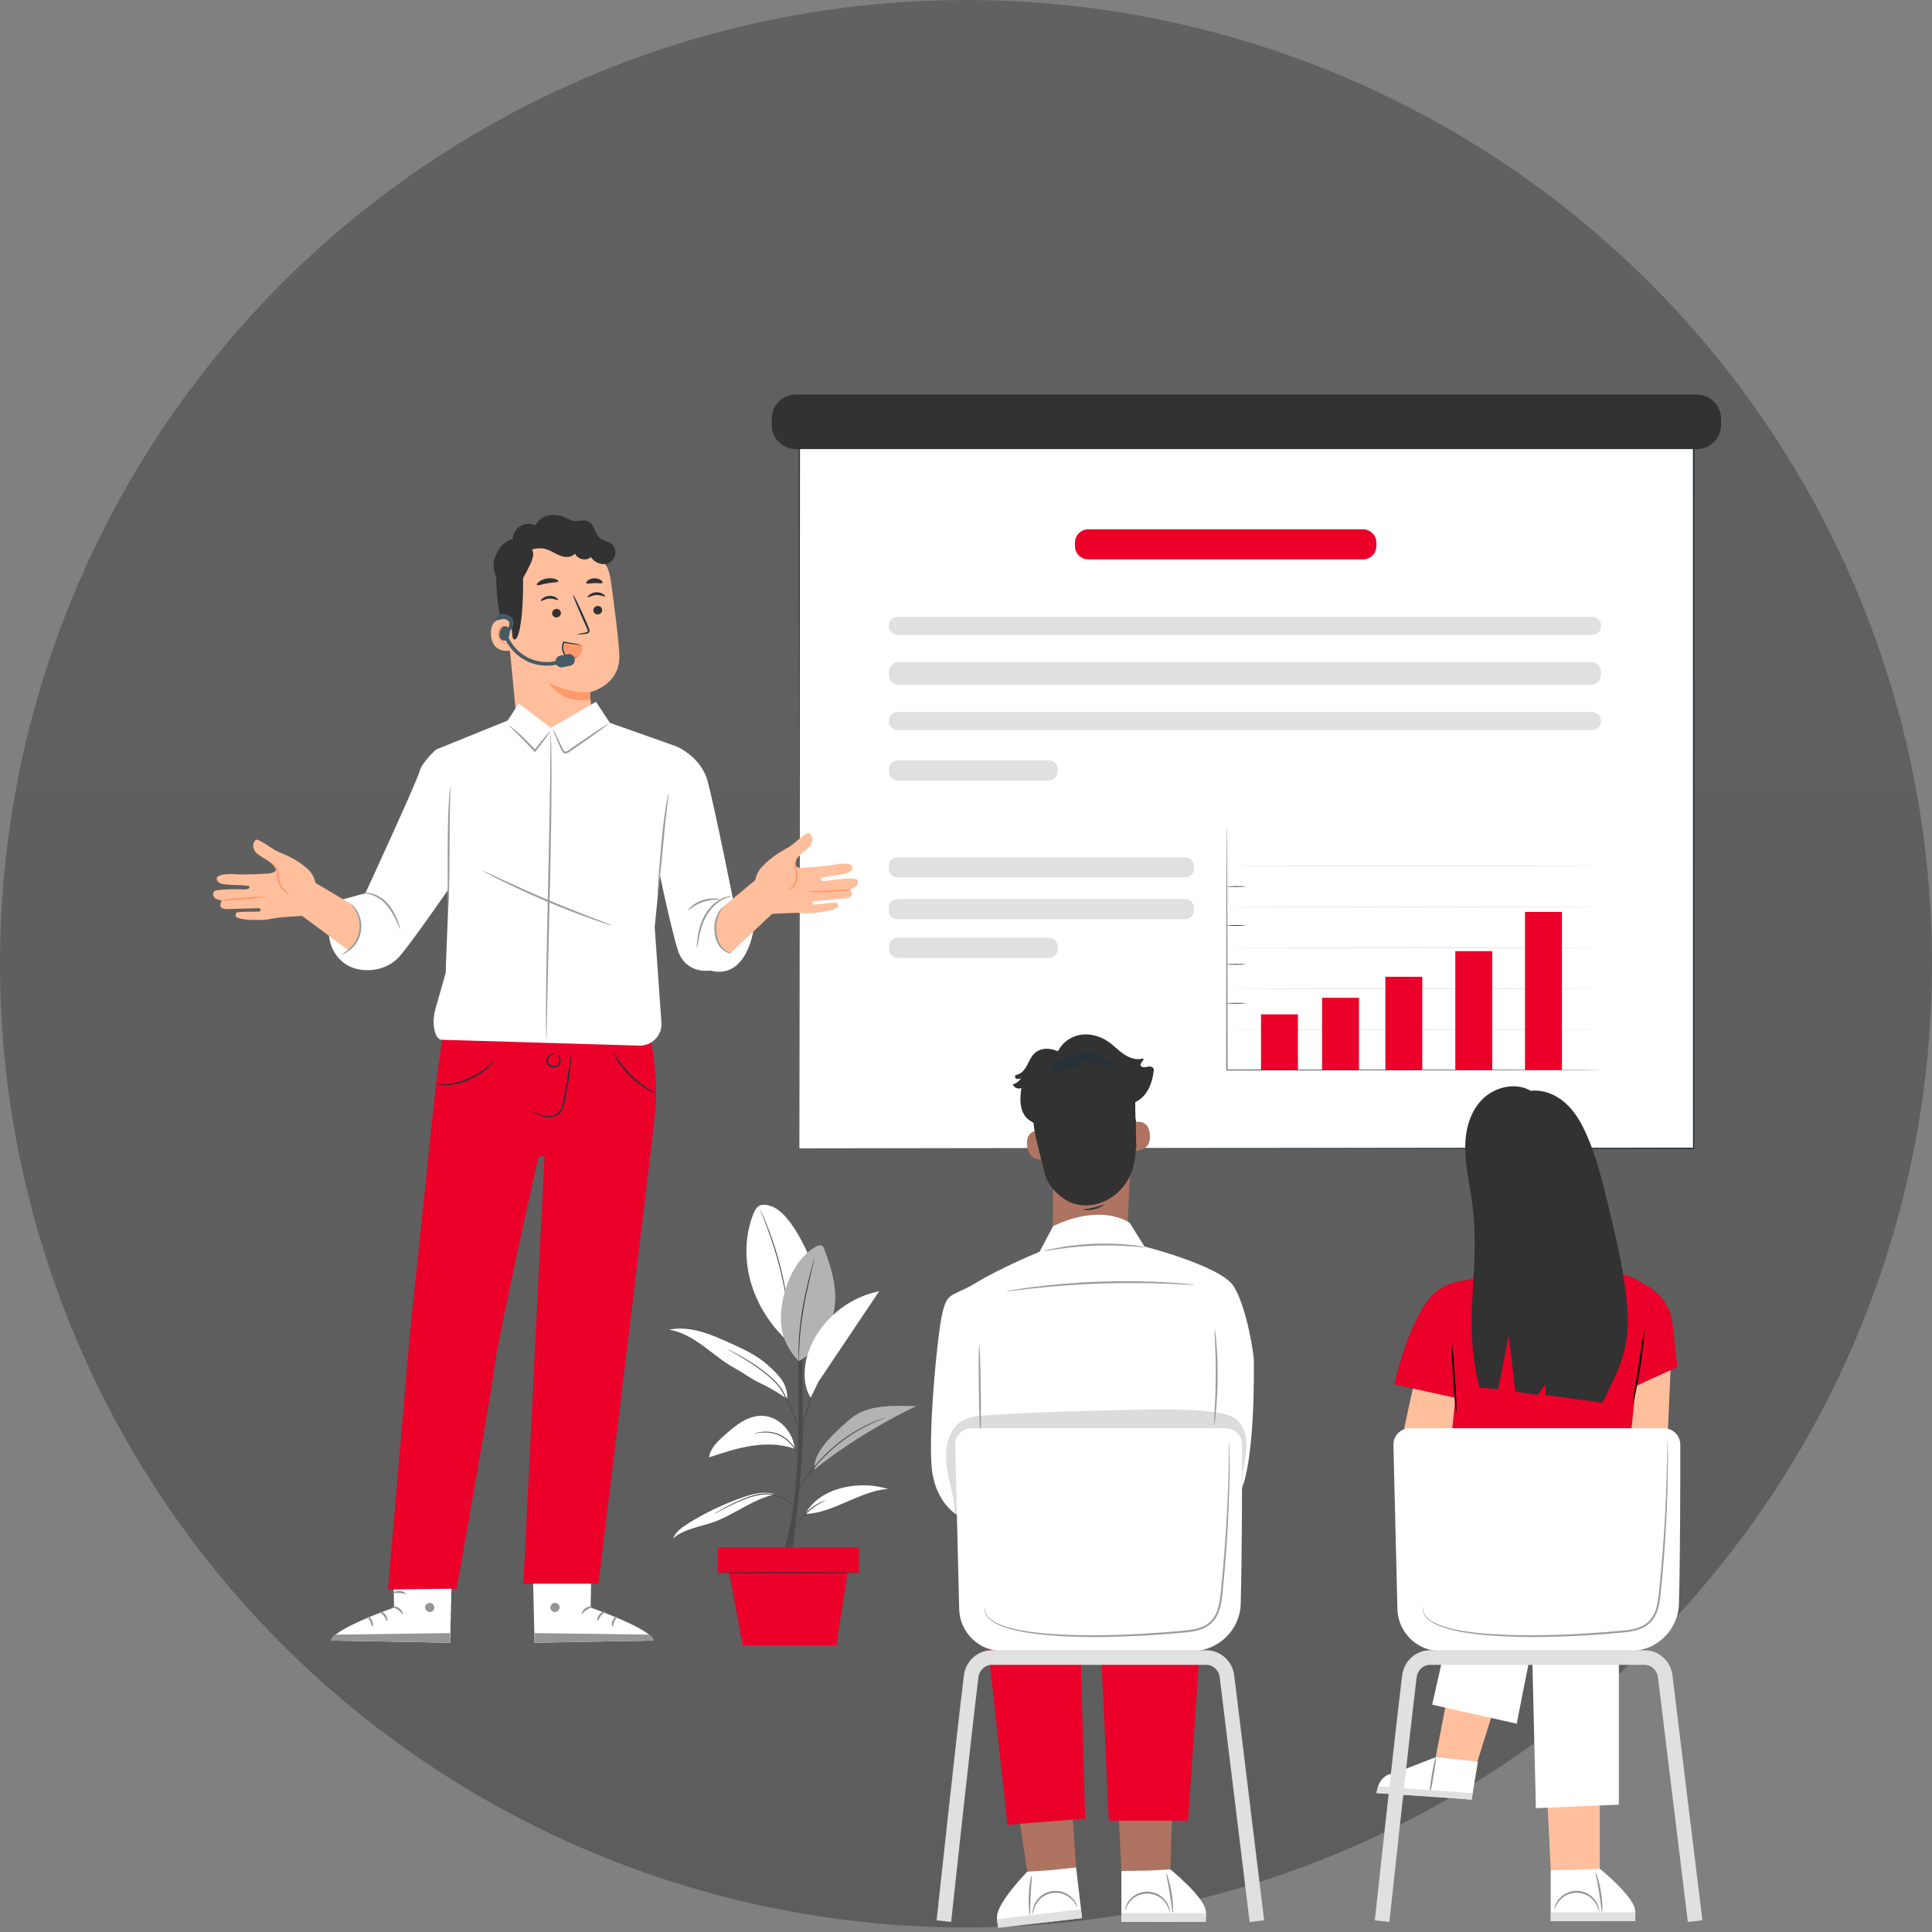 <svg width="426" height="426" viewBox="0 0 426 426" fill="none" xmlns="http://www.w3.org/2000/svg">
<rect x="0" y="0" width="426" height="426" fill="#808080" stroke="none"/>
<ellipse opacity="0.3" cx="213" cy="212.5" rx="213" ry="212.5" fill="url(#paint0_linear_550_1539)"/>
<path d="M174.451 343.633C174.451 343.633 177.252 324.372 177.019 313.165C176.786 301.958 177.033 289.351 177.033 289.351H175.742C175.742 289.351 176.616 311.595 175.665 325.01C174.714 338.416 172.209 343.633 172.209 343.633H174.451Z" fill="#4A4A4A"/>
<path d="M166.106 267.679C166.366 267.021 166.685 266.335 167.282 265.956C168.102 265.437 169.175 265.653 170.089 265.977C173.99 267.356 177.448 274.629 179.025 278.455L173.846 295.904C164.498 287.232 162.88 275.856 166.106 267.679Z" fill="white"/>
<path d="M167.584 266.663C167.577 266.666 167.603 266.745 167.659 266.891C167.726 267.057 167.81 267.268 167.912 267.526C168.139 268.075 168.457 268.873 168.839 269.865C169.601 271.846 170.573 274.617 171.442 277.737C172.307 280.86 172.902 283.735 173.27 285.826C173.454 286.872 173.593 287.72 173.682 288.307C173.727 288.581 173.763 288.805 173.792 288.983C173.82 289.137 173.837 289.218 173.845 289.217C173.853 289.216 173.849 289.134 173.835 288.977C173.816 288.798 173.793 288.573 173.764 288.296C173.701 287.705 173.584 286.852 173.419 285.801C173.089 283.7 172.515 280.811 171.647 277.68C170.776 274.55 169.78 271.78 168.979 269.81C168.58 268.823 168.239 268.032 167.989 267.494C167.871 267.241 167.774 267.037 167.698 266.874C167.63 266.733 167.591 266.66 167.584 266.663Z" fill="#4A4A4A"/>
<path d="M176.147 300.087C181.001 297.405 183.861 292.359 184.128 286.82C184.314 282.948 183.125 279.148 181.778 275.514C181.661 275.198 181.522 274.859 181.229 274.693C180.822 274.462 180.312 274.668 179.906 274.899C176.379 276.908 174.242 280.737 173.104 284.633C172.348 287.226 171.956 289.96 172.306 292.638C172.656 295.316 174.186 298.229 176.147 300.087Z" fill="white"/>
<path d="M176.147 300.088C176.154 300.088 176.161 300.007 176.166 299.854C176.169 299.677 176.173 299.456 176.179 299.184C176.181 298.602 176.204 297.761 176.252 296.724C176.345 294.648 176.617 291.788 177.152 288.663C177.691 285.537 178.344 282.739 178.826 280.716C179.063 279.727 179.258 278.915 179.4 278.321C179.46 278.057 179.51 277.841 179.549 277.668C179.581 277.518 179.594 277.438 179.587 277.437C179.58 277.435 179.552 277.511 179.507 277.657C179.458 277.826 179.395 278.039 179.319 278.3C179.16 278.86 178.939 279.673 178.679 280.68C178.16 282.695 177.481 285.493 176.942 288.628C176.405 291.761 176.156 294.636 176.1 296.719C176.072 297.76 176.071 298.603 176.095 299.185C176.107 299.457 176.115 299.679 176.123 299.856C176.132 300.008 176.14 300.088 176.147 300.088Z" fill="#4A4A4A"/>
<g opacity="0.3">
<path d="M176.147 300.087C181.001 297.405 183.861 292.359 184.128 286.82C184.314 282.948 183.125 279.148 181.778 275.514C181.661 275.198 181.522 274.859 181.229 274.693C180.822 274.462 180.312 274.668 179.906 274.899C176.379 276.908 174.242 280.737 173.104 284.633C172.348 287.226 171.956 289.96 172.306 292.638C172.656 295.316 174.186 298.229 176.147 300.087Z" fill="black"/>
</g>
<path d="M170.67 329.558C165.893 330.607 161.959 333.977 157.351 335.615C154.302 336.699 150.853 337.083 148.418 339.215C149.002 337.74 150.387 336.758 151.733 335.917C155.523 333.549 159.582 331.612 163.806 330.154C165.975 329.405 168.327 328.779 170.537 329.396" fill="white"/>
<path d="M177.577 333.815C183.56 333.719 189.86 328.625 195.815 328.321C189.584 326.309 180.66 327.953 177.577 333.815Z" fill="white"/>
<path d="M175.239 319.463C172.201 318.368 168.866 318.316 165.674 318.812C162.483 319.308 159.401 320.331 156.336 321.35C156.643 319.274 158.325 317.713 159.903 316.332C161.092 315.292 162.29 314.246 163.653 313.45C165.017 312.654 166.572 312.114 168.15 312.181C170.053 312.262 171.865 313.244 173.113 314.683C174.362 316.121 175.033 317.57 175.239 319.463Z" fill="white"/>
<path d="M187.519 312.857C191.286 309.642 196.99 309.956 201.94 310.068C194.33 313.707 186.129 318.695 179.575 324.005C179.373 320.506 182.761 316.919 187.519 312.857Z" fill="white"/>
<g opacity="0.3">
<path d="M187.519 312.856C191.286 309.641 196.99 309.955 201.94 310.067C194.33 313.706 186.129 318.694 179.575 324.004C179.373 320.505 182.761 316.918 187.519 312.856Z" fill="black"/>
</g>
<path d="M173.546 308.418C171.653 307.156 169.737 305.952 167.754 305.052C165.772 304.151 163.922 302.716 162.008 301.679C159.525 300.335 157.374 298.467 155.095 296.8C152.816 295.133 150.313 293.629 147.525 293.187C149.799 292.718 152.175 292.974 154.414 293.586C156.654 294.197 158.781 295.155 160.898 296.108C163.836 297.431 166.825 298.788 169.226 300.936C171.629 303.085 173.8 305.206 173.546 308.418Z" fill="white"/>
<path d="M157.46 333.814C157.464 333.821 157.528 333.792 157.649 333.733C157.79 333.659 157.963 333.571 158.171 333.462C158.622 333.223 159.268 332.867 160.083 332.458C160.486 332.245 160.933 332.022 161.417 331.795C161.897 331.556 162.419 331.322 162.971 331.083C164.076 330.611 165.31 330.118 166.655 329.799C167.996 329.47 169.333 329.398 170.493 329.702C171.078 329.843 171.629 329.983 172.119 330.188C172.611 330.387 173.05 330.62 173.432 330.862C174.199 331.345 174.734 331.856 175.082 332.225C175.428 332.596 175.597 332.823 175.612 332.812C175.618 332.808 175.581 332.747 175.505 332.636C175.43 332.524 175.309 332.365 175.144 332.17C174.811 331.78 174.285 331.244 173.514 330.736C173.13 330.482 172.687 330.236 172.187 330.025C171.688 329.808 171.125 329.659 170.538 329.512C169.353 329.188 167.964 329.257 166.607 329.592C165.24 329.917 164 330.418 162.893 330.903C162.34 331.148 161.819 331.39 161.341 331.637C160.857 331.872 160.413 332.103 160.014 332.325C159.206 332.752 158.569 333.129 158.131 333.391C157.93 333.513 157.764 333.613 157.628 333.696C157.514 333.767 157.457 333.808 157.46 333.814Z" fill="#4A4A4A"/>
<path d="M182.041 330.849C182.035 330.836 181.903 330.875 181.666 330.959C181.428 331.04 181.093 331.183 180.691 331.382C179.886 331.78 178.827 332.457 177.832 333.41C176.84 334.365 176.121 335.397 175.692 336.185C175.476 336.58 175.32 336.908 175.229 337.142C175.136 337.375 175.091 337.507 175.105 337.512C175.14 337.528 175.363 337.021 175.823 336.261C176.28 335.501 177.006 334.503 177.981 333.564C178.958 332.627 179.984 331.943 180.762 331.516C181.539 331.088 182.054 330.885 182.041 330.849Z" fill="#4A4A4A"/>
<path d="M195.277 312.555C195.275 312.548 195.187 312.574 195.022 312.63C194.837 312.696 194.599 312.781 194.304 312.886C193.985 313.003 193.606 313.143 193.172 313.303C192.731 313.467 192.252 313.709 191.709 313.948C189.555 314.926 186.688 316.572 183.92 318.911C182.555 320.099 181.32 321.307 180.288 322.488C179.259 323.671 178.389 324.784 177.71 325.755C177.027 326.722 176.509 327.529 176.154 328.086C175.986 328.35 175.85 328.562 175.744 328.728C175.652 328.875 175.606 328.954 175.612 328.959C175.618 328.963 175.676 328.892 175.78 328.753C175.885 328.613 176.036 328.405 176.222 328.133C176.599 327.588 177.135 326.797 177.832 325.843C178.524 324.887 179.404 323.789 180.435 322.619C181.47 321.452 182.702 320.256 184.058 319.074C186.809 316.75 189.644 315.095 191.774 314.086C192.309 313.839 192.782 313.589 193.218 313.415C193.646 313.243 194.019 313.092 194.334 312.965C194.622 312.845 194.856 312.748 195.037 312.673C195.197 312.602 195.28 312.562 195.277 312.555Z" fill="#4A4A4A"/>
<path d="M166.262 316.099C166.266 316.113 166.436 316.09 166.739 316.038C166.904 316.007 167.086 315.974 167.289 315.936C167.503 315.895 167.752 315.893 168.024 315.865C169.1 315.787 170.667 315.876 172.136 316.676C172.877 317.051 173.498 317.557 174.006 318.065C174.523 318.568 174.914 319.093 175.21 319.552C175.81 320.47 175.995 321.134 176.032 321.122C176.043 321.119 176.01 320.95 175.91 320.656C175.801 320.366 175.63 319.946 175.338 319.473C175.054 318.995 174.667 318.45 174.147 317.927C173.634 317.4 172.998 316.875 172.236 316.488C170.721 315.663 169.1 315.597 168.011 315.716C167.736 315.754 167.484 315.766 167.269 315.819C167.067 315.87 166.885 315.916 166.721 315.957C166.422 316.035 166.259 316.085 166.262 316.099Z" fill="#4A4A4A"/>
<path d="M160.249 297.445C160.246 297.452 160.324 297.5 160.476 297.585C160.649 297.678 160.87 297.798 161.144 297.947C161.724 298.26 162.559 298.722 163.574 299.32C164.585 299.926 165.774 300.67 167.04 301.575C168.302 302.483 169.658 303.536 170.91 304.818C171.528 305.462 172.096 306.135 172.493 306.867C172.885 307.619 173.26 308.347 173.604 309.045C174.296 310.44 174.86 311.725 175.266 312.829C175.672 313.934 175.925 314.853 176.075 315.494C176.228 316.134 176.283 316.495 176.305 316.492C176.312 316.491 176.304 316.4 176.28 316.227C176.259 316.055 176.222 315.801 176.156 315.477C176.03 314.827 175.798 313.896 175.409 312.778C175.018 311.662 174.465 310.363 173.781 308.959C173.441 308.255 173.069 307.525 172.68 306.77C172.268 306.005 171.69 305.323 171.065 304.669C169.798 303.372 168.43 302.317 167.155 301.415C165.877 300.514 164.674 299.781 163.652 299.19C162.624 298.607 161.776 298.165 161.183 297.874C160.902 297.739 160.674 297.631 160.497 297.547C160.337 297.473 160.253 297.439 160.249 297.445Z" fill="#4A4A4A"/>
<path d="M177.026 315.56C177.04 315.562 177.082 315.382 177.144 315.056C177.214 314.686 177.301 314.223 177.405 313.674C177.634 312.509 177.982 310.904 178.537 309.184C179.087 307.46 179.756 305.961 180.246 304.879C180.478 304.369 180.673 303.941 180.829 303.598C180.965 303.295 181.033 303.124 181.02 303.116C181.008 303.11 180.913 303.268 180.754 303.561C180.595 303.853 180.372 304.28 180.109 304.814C179.584 305.881 178.888 307.381 178.334 309.117C177.775 310.851 177.447 312.471 177.257 313.646C177.163 314.234 177.096 314.711 177.062 315.043C177.025 315.374 177.011 315.557 177.026 315.56Z" fill="#4A4A4A"/>
<path d="M177.459 301.948C177.609 299.688 178.345 297.491 179.404 295.489C182.308 289.999 187.766 285.929 193.856 284.712C189.396 291.359 184.936 298.007 180.476 304.655L178.748 308.214C177.57 306.279 177.309 304.209 177.459 301.948Z" fill="white"/>
<path d="M158.266 341.25H189.378V346.764H158.266V341.25Z" fill="#EA0029"/>
<path d="M187.055 345.671L184.406 362.781H163.751L160.589 345.671H187.055Z" fill="#EA0029"/>
<path d="M158.284 346.771C158.284 346.831 165.302 346.881 173.956 346.881C182.615 346.881 189.631 346.831 189.631 346.771C189.631 346.711 182.615 346.662 173.956 346.662C165.301 346.661 158.284 346.711 158.284 346.771Z" fill="#263238"/>
<path d="M176.263 89.981H373.446V253.205H176.263V89.981Z" fill="white"/>
<path d="M176.263 253.206C176.264 252.068 176.317 188.346 176.4 89.981L176.263 90.117C232.728 90.125 300.554 90.134 373.43 90.144H373.446L373.284 89.982C373.291 149.07 373.297 204.832 373.302 253.207L373.446 253.062C256.067 253.147 177.525 253.205 176.263 253.206C177.525 253.207 256.067 253.265 373.446 253.35H373.592V253.205C373.597 204.83 373.603 149.068 373.609 89.98V89.817H373.446H373.43C300.555 89.827 232.728 89.836 176.263 89.844H176.127V89.98C176.209 188.346 176.263 252.069 176.263 253.206Z" fill="#263238"/>
<path d="M197.922 193.474H261.292C262.385 193.474 263.271 192.589 263.271 191.496V190.993C263.271 189.9 262.385 189.015 261.292 189.015H197.922C196.829 189.015 195.944 189.9 195.944 190.993V191.496C195.944 192.589 196.83 193.474 197.922 193.474Z" fill="#E0E0E0"/>
<path d="M197.922 202.692H261.292C262.385 202.692 263.271 201.806 263.271 200.714V200.21C263.271 199.118 262.385 198.232 261.292 198.232H197.922C196.829 198.232 195.944 199.118 195.944 200.21V200.714C195.944 201.806 196.83 202.692 197.922 202.692Z" fill="#E0E0E0"/>
<path d="M197.978 211.224H231.262C232.355 211.224 233.24 210.339 233.24 209.246V208.743C233.24 207.65 232.355 206.765 231.262 206.765H197.978C196.885 206.765 196 207.65 196 208.743V209.246C196 210.339 196.885 211.224 197.978 211.224Z" fill="#E0E0E0"/>
<path d="M175.499 99.03H374.147C377.095 99.03 379.484 96.641 379.484 93.694V92.337C379.484 89.389 377.095 87 374.147 87H175.499C172.552 87 170.162 89.389 170.162 92.337V93.694C170.162 96.641 172.552 99.03 175.499 99.03Z" fill="#323232"/>
<path d="M352.421 190.918C352.421 190.965 334.133 191.002 311.578 191.002C289.017 191.002 270.732 190.964 270.732 190.918C270.732 190.872 289.016 190.834 311.578 190.834C334.133 190.834 352.421 190.871 352.421 190.918Z" fill="#E0E0E0"/>
<path d="M352.421 199.939C352.421 199.986 334.133 200.023 311.578 200.023C289.017 200.023 270.732 199.985 270.732 199.939C270.732 199.893 289.016 199.855 311.578 199.855C334.133 199.855 352.421 199.893 352.421 199.939Z" fill="#E0E0E0"/>
<path d="M352.421 208.958C352.421 209.005 334.133 209.042 311.578 209.042C289.017 209.042 270.732 209.004 270.732 208.958C270.732 208.912 289.016 208.874 311.578 208.874C334.133 208.874 352.421 208.911 352.421 208.958Z" fill="#E0E0E0"/>
<path d="M352.421 217.978C352.421 218.025 334.133 218.062 311.578 218.062C289.017 218.062 270.732 218.024 270.732 217.978C270.732 217.932 289.016 217.895 311.578 217.895C334.133 217.895 352.421 217.932 352.421 217.978Z" fill="#E0E0E0"/>
<path d="M352.421 227C352.421 227.047 334.133 227.084 311.578 227.084C289.017 227.084 270.732 227.046 270.732 227C270.732 226.953 289.016 226.916 311.578 226.916C334.133 226.915 352.421 226.953 352.421 227Z" fill="#E0E0E0"/>
<path d="M329.029 209.73H320.891V235.935H329.029V209.73Z" fill="#EA0029"/>
<path d="M344.397 201.074H336.259V235.934H344.397V201.074Z" fill="#EA0029"/>
<path d="M286.188 223.67H278.05V235.935H286.188V223.67Z" fill="#EA0029"/>
<path d="M299.652 220.01H291.514V235.934H299.652V220.01Z" fill="#EA0029"/>
<path d="M313.606 215.377H305.468V235.933H313.606V215.377Z" fill="#EA0029"/>
<path d="M353.163 235.945C353.163 235.945 353.036 235.95 352.788 235.952C352.538 235.954 352.17 235.956 351.69 235.959C350.721 235.963 349.298 235.967 347.466 235.973C343.795 235.979 338.488 235.986 331.931 235.997C318.81 236.002 300.69 236.009 280.677 236.017C277.207 236.017 273.794 236.017 270.548 236.017H270.465V235.945C270.476 220.762 270.486 207.348 270.493 197.726C270.504 192.919 270.512 189.059 270.518 186.398C270.525 185.071 270.529 184.044 270.533 183.345C270.536 182.999 270.538 182.734 270.54 182.554C270.542 182.375 270.548 182.284 270.548 182.284C270.548 182.284 270.554 182.375 270.556 182.554C270.558 182.735 270.56 182.999 270.563 183.345C270.566 184.044 270.571 185.071 270.578 186.398C270.583 189.059 270.592 192.919 270.603 197.726C270.61 207.348 270.62 220.762 270.631 235.945L270.548 235.873C273.794 235.873 277.207 235.872 280.677 235.872C300.69 235.88 318.81 235.888 331.931 235.893C338.487 235.903 343.794 235.911 347.466 235.916C349.298 235.922 350.721 235.926 351.69 235.93C352.171 235.933 352.538 235.935 352.788 235.937C353.036 235.94 353.163 235.945 353.163 235.945Z" fill="#263238"/>
<path d="M274.589 195.474C274.589 195.52 273.685 195.557 272.569 195.557C271.453 195.557 270.548 195.519 270.548 195.474C270.548 195.428 271.453 195.39 272.569 195.39C273.685 195.39 274.589 195.427 274.589 195.474Z" fill="#263238"/>
<path d="M274.589 204.057C274.589 204.103 273.685 204.14 272.569 204.14C271.453 204.14 270.548 204.102 270.548 204.057C270.548 204.011 271.453 203.973 272.569 203.973C273.685 203.972 274.589 204.01 274.589 204.057Z" fill="#263238"/>
<path d="M274.589 212.636C274.589 212.682 273.685 212.719 272.569 212.719C271.453 212.719 270.548 212.682 270.548 212.636C270.548 212.589 271.453 212.552 272.569 212.552C273.685 212.552 274.589 212.59 274.589 212.636Z" fill="#263238"/>
<path d="M274.589 221.219C274.589 221.265 273.685 221.302 272.569 221.302C271.453 221.302 270.548 221.265 270.548 221.219C270.548 221.172 271.453 221.135 272.569 221.135C273.685 221.135 274.589 221.172 274.589 221.219Z" fill="#263238"/>
<path d="M239.965 123.34H300.55C302.174 123.34 303.49 122.024 303.49 120.401V119.653C303.49 118.03 302.174 116.714 300.55 116.714H239.965C238.341 116.714 237.025 118.03 237.025 119.653V120.401C237.025 122.024 238.341 123.34 239.965 123.34Z" fill="#EA0029"/>
<path d="M198.03 140H350.97C352.092 140 353 139.206 353 138.226V137.774C353 136.794 352.092 136 350.97 136H198.03C196.908 136 196 136.794 196 137.774V138.226C196 139.206 196.909 140 198.03 140Z" fill="#E0E0E0"/>
<path d="M198.03 151H350.97C352.092 151 353 150.007 353 148.782V148.218C353 146.993 352.092 146 350.97 146H198.03C196.908 146 196 146.993 196 148.218V148.782C196 150.007 196.909 151 198.03 151Z" fill="#E0E0E0"/>
<path d="M198.03 161H350.97C352.092 161 353 160.206 353 159.226V158.774C353 157.794 352.092 157 350.97 157H198.03C196.908 157 196 157.794 196 158.774V159.226C196 160.206 196.909 161 198.03 161Z" fill="#E0E0E0"/>
<path d="M197.978 172.115H231.262C232.355 172.115 233.24 171.229 233.24 170.137V169.633C233.24 168.541 232.355 167.655 231.262 167.655H197.978C196.885 167.655 196 168.541 196 169.633V170.137C196 171.228 196.885 172.115 197.978 172.115Z" fill="#E0E0E0"/>
<path d="M130.471 340.939L130.232 354.458C130.232 354.458 143.892 359.24 144.091 361.743L117.864 362.221L117.371 341.143L130.471 340.939Z" fill="white"/>
<path d="M122.102 353.464C121.597 353.613 121.256 354.189 121.383 354.701C121.51 355.211 122.094 355.563 122.601 355.423C123.109 355.284 123.538 354.604 123.355 354.11C123.172 353.617 122.464 353.243 122.005 353.499" fill="#959595"/>
<path d="M117.864 362.217L117.898 360.091L143.032 360.427C143.032 360.427 144.208 360.914 144.091 361.738L117.864 362.217Z" fill="#959595"/>
<path d="M130.655 354.322C130.653 354.45 130.014 354.52 129.391 354.943C128.757 355.35 128.443 355.911 128.324 355.862C128.206 355.84 128.383 355.07 129.146 354.571C129.903 354.066 130.68 354.204 130.655 354.322Z" fill="#959595"/>
<path d="M133.426 355.399C133.458 355.522 132.907 355.751 132.482 356.3C132.041 356.837 131.942 357.425 131.814 357.421C131.694 357.444 131.593 356.696 132.134 356.022C132.668 355.344 133.422 355.277 133.426 355.399Z" fill="#959595"/>
<path d="M135.049 358.663C134.933 358.692 134.743 358.056 135.059 357.349C135.37 356.639 135.969 356.351 136.025 356.457C136.099 356.561 135.718 356.944 135.467 357.529C135.203 358.107 135.176 358.648 135.049 358.663Z" fill="#959595"/>
<path d="M130.367 351.235C130.315 351.353 129.724 351.187 129.002 351.25C128.278 351.297 127.719 351.551 127.649 351.442C127.574 351.351 128.115 350.866 128.968 350.805C129.82 350.737 130.428 351.134 130.367 351.235Z" fill="white"/>
<path d="M86.649 340.939L86.888 354.458C86.888 354.458 73.228 359.24 73.028 361.743L99.256 362.221L99.749 341.143L86.649 340.939Z" fill="white"/>
<path d="M95.018 353.464C95.523 353.613 95.863 354.189 95.737 354.701C95.609 355.211 95.025 355.563 94.518 355.423C94.011 355.284 93.581 354.604 93.764 354.11C93.947 353.617 94.656 353.243 95.115 353.499" fill="#959595"/>
<path d="M99.256 362.217L99.222 360.091L74.088 360.427C74.088 360.427 72.911 360.914 73.028 361.738L99.256 362.217Z" fill="#959595"/>
<path d="M86.465 354.322C86.467 354.45 87.106 354.52 87.729 354.943C88.362 355.35 88.677 355.911 88.795 355.862C88.914 355.84 88.737 355.07 87.974 354.571C87.216 354.066 86.439 354.204 86.465 354.322Z" fill="#959595"/>
<path d="M83.694 355.399C83.662 355.522 84.213 355.751 84.638 356.3C85.079 356.837 85.178 357.425 85.306 357.421C85.426 357.444 85.527 356.696 84.986 356.022C84.452 355.344 83.698 355.277 83.694 355.399Z" fill="#959595"/>
<path d="M82.071 358.663C82.187 358.692 82.376 358.056 82.06 357.349C81.749 356.639 81.151 356.351 81.094 356.457C81.02 356.561 81.402 356.944 81.652 357.529C81.917 358.107 81.944 358.648 82.071 358.663Z" fill="#959595"/>
<path d="M86.753 351.235C86.804 351.353 87.395 351.187 88.118 351.25C88.842 351.297 89.401 351.551 89.47 351.442C89.546 351.351 89.005 350.866 88.152 350.805C87.299 350.737 86.692 351.134 86.753 351.235Z" fill="#959595"/>
<path d="M95.516 350.349C95.537 350.351 95.588 350.134 95.579 349.733C95.568 349.335 95.491 348.746 95.191 348.085C95.034 347.77 94.876 347.369 94.434 347.124C94.215 347.001 93.875 347.022 93.667 347.225C93.462 347.423 93.384 347.687 93.362 347.946C93.313 348.983 94.138 350.043 95.293 350.266C96.455 350.47 97.558 349.869 98.078 349.005C98.194 348.78 98.283 348.5 98.174 348.216C98.068 347.93 97.743 347.798 97.507 347.823C97.017 347.864 96.693 348.123 96.395 348.313C95.803 348.729 95.425 349.182 95.2 349.509C94.974 349.839 94.895 350.047 94.913 350.057C94.968 350.104 95.378 349.282 96.537 348.523C96.828 348.351 97.165 348.13 97.515 348.12C97.686 348.114 97.829 348.191 97.881 348.332C97.935 348.468 97.887 348.671 97.787 348.847C97.349 349.554 96.339 350.1 95.359 349.913C94.383 349.734 93.659 348.801 93.691 347.967C93.701 347.766 93.767 347.568 93.883 347.455C93.996 347.344 94.159 347.323 94.305 347.393C94.615 347.541 94.805 347.898 94.962 348.194C95.574 349.437 95.443 350.36 95.516 350.349Z" fill="white"/>
<path d="M143.218 228.058C143.218 228.058 145.207 235.759 144.486 245.14C144.207 248.77 131.956 349.198 131.956 349.198H115.416L120.066 254.81L118.712 255.103C118.712 255.103 109.683 295.36 108.947 301.878C108.285 307.737 100.67 350.298 100.67 350.298L85.547 350.472L90.377 294.175L95.998 240.156L98.112 224.432L143.218 228.058Z" fill="#EA0029"/>
<path d="M117.457 245.18C117.448 245.201 117.69 245.343 118.147 245.569C118.606 245.785 119.28 246.115 120.196 246.286C120.653 246.369 121.173 246.393 121.72 246.297C122.262 246.201 122.843 245.97 123.313 245.532C123.783 245.094 124.086 244.48 124.279 243.843C124.474 243.2 124.586 242.531 124.723 241.853C125.25 239.129 125.607 236.642 125.815 234.836C125.92 233.934 125.989 233.202 126.027 232.694C126.064 232.187 126.071 231.906 126.048 231.903C126.023 231.901 125.97 232.178 125.891 232.679C125.804 233.254 125.697 233.964 125.57 234.804C125.3 236.597 124.905 239.071 124.379 241.787C124.112 243.13 123.931 244.497 123.091 245.299C122.254 246.085 121.088 246.167 120.236 246.042C119.356 245.911 118.675 245.622 118.203 245.445C117.731 245.259 117.468 245.158 117.457 245.18Z" fill="#263238"/>
<path d="M122.436 232.38C122.442 232.364 122.329 232.293 122.096 232.279C121.866 232.262 121.515 232.332 121.17 232.576C120.839 232.82 120.488 233.257 120.473 233.854C120.446 234.458 120.918 235.053 121.533 235.274C122.142 235.512 122.888 235.374 123.266 234.901C123.647 234.442 123.671 233.881 123.581 233.48C123.482 233.069 123.264 232.786 123.079 232.647C122.895 232.505 122.763 232.484 122.757 232.5C122.712 232.545 123.222 232.777 123.338 233.526C123.388 233.879 123.33 234.349 123.023 234.687C122.728 235.034 122.161 235.137 121.655 234.945C121.15 234.757 120.79 234.308 120.796 233.852C120.788 233.395 121.052 233.004 121.322 232.771C121.903 232.282 122.44 232.443 122.436 232.38Z" fill="#263238"/>
<path d="M96.225 239.188C96.224 239.212 96.424 239.242 96.788 239.276C97.153 239.315 97.684 239.325 98.34 239.294C99.649 239.236 101.464 238.918 103.32 238.14C105.175 237.355 106.67 236.278 107.626 235.382C108.106 234.935 108.471 234.548 108.697 234.259C108.927 233.975 109.046 233.811 109.027 233.795C108.981 233.754 108.45 234.363 107.462 235.196C106.479 236.03 104.997 237.049 103.184 237.816C101.368 238.577 99.604 238.926 98.32 239.046C97.035 239.171 96.228 239.126 96.225 239.188Z" fill="#263238"/>
<path d="M135.284 232.138C135.248 232.155 135.529 232.825 136.143 233.824C136.753 234.823 137.728 236.132 139.012 237.383C140.299 238.631 141.635 239.569 142.65 240.151C143.665 240.736 144.343 240.998 144.36 240.962C144.385 240.911 143.749 240.571 142.78 239.94C141.81 239.31 140.521 238.359 139.256 237.131C137.994 235.901 137.006 234.641 136.35 233.688C135.691 232.737 135.334 232.111 135.284 232.138Z" fill="#263238"/>
<path d="M120.644 117.125L121.305 117.087C127.952 116.705 133.778 121.492 134.693 128.088C135.544 134.221 136.406 141.005 136.555 144.313C136.864 151.162 130.08 152.621 130.08 152.621L130.323 155.405C130.726 160.004 127.312 164.053 122.711 164.432C118.169 164.806 114.171 161.461 113.736 156.925L111.304 131.511C110.283 124.439 113.546 117.95 120.644 117.125Z" fill="#FFBF9D"/>
<path d="M130.135 152.602C130.135 152.602 125.779 153.116 121.016 150.492C121.016 150.492 123.409 155.297 130.203 154.288L130.135 152.602Z" fill="#FF9A6C"/>
<path d="M132.776 134.44C132.825 134.955 132.428 135.42 131.891 135.48C131.355 135.54 130.881 135.172 130.833 134.657C130.785 134.141 131.181 133.675 131.718 133.616C132.255 133.556 132.729 133.925 132.776 134.44Z" fill="#323232"/>
<path d="M133.413 131.517C133.299 131.651 132.528 131.146 131.475 131.209C130.424 131.257 129.684 131.843 129.562 131.72C129.502 131.666 129.613 131.429 129.934 131.165C130.251 130.902 130.802 130.633 131.458 130.598C132.113 130.564 132.678 130.774 133.009 131.002C133.347 131.232 133.47 131.456 133.413 131.517Z" fill="#263238"/>
<path d="M123.68 135.093C123.728 135.609 123.332 136.074 122.795 136.134C122.258 136.193 121.784 135.825 121.736 135.31C121.688 134.796 122.085 134.33 122.62 134.269C123.158 134.209 123.632 134.578 123.68 135.093Z" fill="#323232"/>
<path d="M123.086 132.308C122.972 132.443 122.199 131.937 121.148 132.001C120.097 132.049 119.357 132.635 119.235 132.512C119.175 132.458 119.285 132.221 119.608 131.957C119.925 131.694 120.476 131.425 121.131 131.39C121.786 131.356 122.351 131.566 122.682 131.794C123.018 132.023 123.142 132.248 123.086 132.308Z" fill="#263238"/>
<path d="M127.351 139.89C127.343 139.83 127.99 139.679 129.042 139.483C129.309 139.44 129.56 139.372 129.595 139.186C129.647 138.989 129.518 138.706 129.37 138.4C129.08 137.765 128.776 137.099 128.458 136.4C127.187 133.551 126.251 131.203 126.366 131.153C126.481 131.103 127.605 133.372 128.875 136.22C129.181 136.922 129.475 137.592 129.754 138.233C129.873 138.532 130.067 138.869 129.954 139.279C129.892 139.484 129.704 139.641 129.534 139.698C129.365 139.76 129.214 139.772 129.082 139.787C128.02 139.906 127.359 139.948 127.351 139.89Z" fill="#263238"/>
<path d="M123.12 128.171C123.033 128.463 121.975 128.388 120.749 128.607C119.519 128.802 118.545 129.221 118.366 128.974C118.286 128.855 118.445 128.576 118.831 128.276C119.214 127.977 119.835 127.677 120.571 127.553C121.307 127.43 121.993 127.508 122.452 127.665C122.916 127.821 123.157 128.032 123.12 128.171Z" fill="#323232"/>
<path d="M132.852 128.495C132.681 128.745 131.942 128.539 131.07 128.577C130.196 128.585 129.47 128.83 129.286 128.59C129.205 128.473 129.307 128.227 129.617 127.982C129.922 127.738 130.442 127.524 131.042 127.507C131.642 127.491 132.174 127.678 132.491 127.905C132.812 128.134 132.927 128.374 132.852 128.495Z" fill="#323232"/>
<path d="M133.853 124.983C133.853 124.983 131.801 120.8 129.677 119.919C127.105 118.852 126.186 121.66 123.763 121.131C121.34 120.601 118.884 119.577 116.553 121.56C114.002 123.731 115.333 125.075 115.343 128.122C115.383 140.473 113.335 144.085 112.362 138.322C112.255 137.691 110.463 137.287 110.046 134.617C109.508 131.156 109.13 126.937 109.765 124.422C110.3 122.302 111.404 120.794 113.442 119.086C116.659 116.389 121.272 116.069 124.425 116.204C127.579 116.339 133.83 119.599 133.853 124.983Z" fill="#323232"/>
<path d="M112.788 138.11C112.684 137.056 111.726 136.274 110.679 136.435C109.41 136.63 108.031 137.437 108.266 140.07C108.685 144.741 113.288 143.356 113.284 143.223C113.281 143.131 112.98 140.063 112.788 138.11Z" fill="#FFBF9D"/>
<path d="M112.11 141.556C112.089 141.543 112.034 141.62 111.902 141.695C111.774 141.769 111.547 141.831 111.295 141.762C110.786 141.625 110.3 140.879 110.202 140.039C110.152 139.615 110.205 139.202 110.325 138.853C110.437 138.499 110.636 138.241 110.881 138.174C111.123 138.095 111.312 138.227 111.381 138.353C111.455 138.478 111.434 138.574 111.459 138.58C111.473 138.591 111.552 138.493 111.498 138.303C111.47 138.212 111.405 138.108 111.287 138.028C111.167 137.946 110.998 137.915 110.827 137.949C110.469 138.007 110.174 138.367 110.041 138.749C109.889 139.136 109.82 139.6 109.876 140.077C109.99 141.015 110.551 141.853 111.244 141.988C111.58 142.044 111.845 141.92 111.977 141.798C112.112 141.669 112.127 141.562 112.11 141.556Z" fill="#FF9A6C"/>
<path d="M134.846 119.918C134.128 119.377 133.138 119.299 132.424 118.753C131.124 117.757 131.069 115.492 129.543 114.899C128.638 114.547 127.62 114.98 126.654 114.88C125.093 114.717 124.489 113.538 122.117 113.531C119.036 113.522 118.046 115.82 118.046 115.82C118.046 115.82 116.35 114.902 114.498 116.154C113.103 117.096 113.012 118.987 113.012 118.987C113.012 118.987 112.524 118.741 111.044 119.91C110.103 120.653 109.335 122.256 108.993 123.405C108.484 125.118 109.228 126.926 109.957 128.557C110.352 129.44 110.841 130.411 111.757 130.719C112.875 131.096 114.104 130.223 114.54 129.127C114.976 128.031 115.667 126.929 116.198 125.876C117.118 124.048 118.061 122.343 117.287 121.173C118.351 120.83 119.515 120.802 120.578 121.153C121.651 121.508 122.587 122.197 123.652 122.573C124.717 122.95 126.068 122.928 126.793 122.061C127.33 123.361 129.277 123.784 130.305 122.823C131.14 124.202 133.117 124.839 134.497 124.005C135.878 123.173 136.135 120.887 134.846 119.918Z" fill="#323232"/>
<path d="M124.365 141.61C124.158 142.126 124.166 142.632 124.1 143.184C124.034 143.735 124.269 144.125 124.61 144.563C124.964 145.017 125.551 145.253 126.126 145.263C126.131 145.263 126.137 145.263 126.143 145.263C127.218 145.277 128.13 144.465 128.299 143.404L128.484 142.243C127.384 141.947 124.446 141.686 124.365 141.61Z" fill="#FF9A6C"/>
<path d="M127.243 144.926C127.236 144.904 127.105 144.933 126.869 144.965C126.634 144.996 126.288 145.039 125.88 144.972C125.475 144.909 125.012 144.695 124.676 144.27C124.341 143.858 124.165 143.249 124.203 142.626C124.222 142.283 124.312 141.956 124.454 141.677L124.309 141.749C125.361 141.907 126.281 142.034 126.939 142.113C127.597 142.192 127.994 142.222 127.998 142.189C128.004 142.155 127.617 142.063 126.966 141.935C126.316 141.808 125.402 141.647 124.352 141.474L124.253 141.458L124.207 141.546C124.039 141.863 123.938 142.229 123.916 142.61C123.875 143.297 124.075 143.972 124.473 144.439C124.862 144.909 125.407 145.133 125.852 145.173C126.302 145.218 126.657 145.141 126.891 145.075C127.128 145.006 127.248 144.942 127.243 144.926Z" fill="#263238"/>
<path d="M112.262 138.652C112.022 138.181 111.369 137.902 110.936 138.206C110.403 138.505 110.302 138.929 110.156 139.522C110.052 139.943 110.08 140.411 110.315 140.773C110.551 141.135 111.022 141.358 111.434 141.229C111.872 141.092 112.121 140.634 112.262 140.197C112.426 139.695 112.502 139.124 112.262 138.652Z" fill="#455A64"/>
<path d="M120.578 146.777C119.133 146.777 117.688 146.476 116.37 145.873C113.736 144.667 111.68 142.288 110.869 139.508L111.644 139.282C112.39 141.841 114.282 144.031 116.706 145.14C119.129 146.249 122.023 146.249 124.447 145.141L124.782 145.874C123.466 146.476 122.022 146.777 120.578 146.777Z" fill="#455A64"/>
<path d="M125.707 146.797L124.028 147.128C123.331 147.265 122.654 146.811 122.517 146.114L122.508 146.071C122.371 145.374 122.825 144.698 123.522 144.561L125.202 144.23C125.898 144.093 126.574 144.547 126.711 145.244L126.72 145.288C126.858 145.984 126.404 146.66 125.707 146.797Z" fill="#455A64"/>
<path d="M112.175 139.431C112.563 139.028 112.92 138.578 113.109 138.052C113.298 137.525 113.297 136.908 113 136.433C112.744 136.023 112.301 135.764 111.85 135.586C111.457 135.43 111.035 135.323 110.613 135.355C110.191 135.388 109.767 135.574 109.517 135.916C109.38 136.103 109.305 136.379 109.453 136.558C109.62 136.762 109.938 136.708 110.192 136.642C110.541 136.553 110.9 136.475 111.257 136.513C111.614 136.55 111.975 136.717 112.165 137.022C112.383 137.373 112.335 137.838 112.149 138.207C111.962 138.575 111.658 138.868 111.359 139.153" fill="#455A64"/>
<path d="M148.323 164.284C148.73 164.284 154.523 166.6 156.047 172.295C157.572 177.989 161.738 198.834 161.738 198.834L166.155 204.951C166.155 204.951 164.725 216.127 156.594 214.004C156.594 214.004 151.169 214.952 149.441 209.45C147.713 203.949 144.359 187.543 144.359 187.543L148.323 164.284Z" fill="white"/>
<path d="M131.407 154.739L134.477 159.385L148.324 164.284L144.36 204.432L145.842 225.474C146.039 228.273 143.78 230.632 140.975 230.555L97.461 229.269C96.372 229.239 95.864 227.861 95.682 226.374C95.519 225.04 95.662 223.687 96.03 222.395L98.324 214.345C97.984 219.354 99.484 184.471 99.542 183.201L96.188 165.25L111.941 158.88L114.38 155.116L121.468 160.507L131.407 154.739Z" fill="white"/>
<path d="M96.186 165.249C96.186 165.249 93.017 168.032 92.485 170.152C91.954 172.272 80.566 196.958 80.566 196.958L74.905 198.486L73.397 201.62C71.608 205.334 72.578 209.863 75.862 212.354C76.069 212.51 76.271 212.649 76.469 212.767C79.527 214.584 85.025 214.513 88.228 210.734C91.263 207.155 100.14 194.28 100.14 194.28V178.531L96.186 165.249Z" fill="white"/>
<path d="M77.626 199.45L69.487 194.646L65.565 199.45L66.376 201.776L76.869 209.564C76.869 209.564 78.837 208.119 79.303 205.345C79.794 202.427 77.626 199.45 77.626 199.45Z" fill="#FFBF9D"/>
<path d="M80.213 196.967C80.214 197.043 80.903 196.984 81.924 197.311C82.941 197.623 84.251 198.405 85.305 199.655C86.359 200.909 87.004 202.281 87.457 203.266C87.904 204.26 88.169 204.886 88.228 204.864C88.279 204.845 88.113 204.186 87.732 203.153C87.345 202.129 86.729 200.698 85.626 199.383C84.519 198.068 83.098 197.279 82.005 197.026C80.904 196.757 80.202 196.929 80.213 196.967Z" fill="#9C9C9C"/>
<path d="M69.625 197.312C69.7 197.162 70.302 193.704 67.67 191.448C65.039 189.193 62.672 188.404 61.243 187.765C59.815 187.126 56.845 184.645 56.319 185.247C55.792 185.848 55.567 186.75 56.319 187.84C57.07 188.93 61.377 190.568 60.776 191.949C60.53 192.515 59.176 192.614 59.176 192.614C59.176 192.614 53.988 192.952 51.809 192.764C49.629 192.577 47.674 192.99 47.786 193.742C47.899 194.493 48.313 194.907 50.117 195.058C51.921 195.208 54.853 195.096 55.004 195.509C55.154 195.922 54.553 196.185 53.5 196.11C52.447 196.035 47.486 196.035 47.147 196.599C46.809 197.162 47.072 198.027 47.749 198.215L48.914 198.628C48.914 198.628 48.237 199.568 48.801 200.095C49.365 200.621 50.643 200.432 50.643 200.432L57.22 200.244C57.22 200.244 57.596 200.641 57.408 200.912C57.22 201.184 52.071 200.808 52.033 201.372C51.995 201.935 51.544 202.198 53.085 202.575C54.626 202.951 58.498 202.951 59.889 202.575C61.28 202.199 67.106 201.935 67.106 201.935L69.625 197.312Z" fill="#FFBF9D"/>
<path d="M159.008 200.309L166.617 193.992L170.986 198.904L170.452 201.308L160.938 210.267C160.938 210.267 158.881 209.272 157.95 206.617C157.004 203.92 159.008 200.309 159.008 200.309Z" fill="#FFBF9D"/>
<path d="M166.705 197.253C166.614 197.113 165.613 193.749 167.963 191.201C170.314 188.655 172.573 187.594 173.918 186.794C175.262 185.993 177.922 183.183 178.515 183.719C179.108 184.255 179.437 185.124 178.817 186.294C178.198 187.465 175.239 188.835 175.344 190.337C175.421 191.425 176.536 191.368 176.536 191.368C176.536 191.368 181.728 191.1 183.871 190.659C186.014 190.218 188.004 190.401 187.979 191.16C187.955 191.92 187.592 192.379 185.818 192.738C184.044 193.098 181.119 193.328 181.018 193.756C180.917 194.184 181.544 194.375 182.581 194.178C183.618 193.98 188.546 193.402 188.948 193.923C189.349 194.444 189.189 195.332 188.539 195.598L187.43 196.145C187.43 196.145 188.212 197 187.713 197.588C187.215 198.177 185.923 198.139 185.923 198.139L179.368 198.718C179.368 198.718 179.041 199.156 179.259 199.404C179.478 199.651 184.548 198.678 184.651 199.234C184.755 199.789 185.233 199.998 183.747 200.551C182.26 201.104 178.415 201.555 176.99 201.344C175.565 201.133 169.748 201.55 169.748 201.55L166.705 197.253Z" fill="#FFBF9D"/>
<path d="M112.331 160.026C112.292 160.071 112.831 160.598 113.698 161.449C114.564 162.3 115.752 163.482 117.01 164.84C117.274 165.129 117.533 165.412 117.784 165.685L117.951 165.868L118.101 165.676C119.075 164.426 119.918 163.315 120.506 162.509C121.095 161.703 121.43 161.201 121.389 161.169C121.348 161.137 120.939 161.58 120.292 162.341C119.647 163.101 118.764 164.18 117.776 165.419L118.093 165.41C117.842 165.133 117.583 164.847 117.318 164.555C116.052 163.188 114.822 162.03 113.9 161.231C112.977 160.432 112.367 159.984 112.331 160.026Z" fill="#9C9C9C"/>
<path d="M147.422 174.93C147.394 174.925 147.315 175.227 147.198 175.78C147.078 176.333 146.933 177.137 146.773 178.134C146.451 180.127 146.111 182.897 145.828 185.963C145.545 189.029 145.337 191.806 145.181 193.815C145.114 194.748 145.057 195.542 145.01 196.196C144.975 196.759 144.969 197.072 144.998 197.075C145.027 197.079 145.087 196.771 145.172 196.213C145.258 195.655 145.361 194.845 145.477 193.843C145.709 191.839 145.964 189.064 146.246 186.001C146.529 182.94 146.821 180.174 147.067 178.175C147.181 177.247 147.279 176.457 147.359 175.806C147.427 175.247 147.451 174.935 147.422 174.93Z" fill="#9C9C9C"/>
<path d="M99.286 173.53C99.257 173.529 99.206 173.909 99.137 174.6C99.067 175.29 98.994 176.291 98.928 177.531C98.791 180.008 98.719 183.435 98.711 187.217C98.711 190.956 98.711 194.337 98.711 196.9C98.71 198.075 98.708 199.059 98.708 199.834C98.711 200.527 98.726 200.912 98.755 200.913C98.784 200.913 98.824 200.532 98.871 199.839C98.92 199.147 98.966 198.144 99.007 196.905C99.091 194.426 99.122 191 99.13 187.219C99.139 183.438 99.164 180.018 99.224 177.542C99.254 176.368 99.279 175.385 99.299 174.61C99.319 173.917 99.316 173.532 99.286 173.53Z" fill="#9C9C9C"/>
<path d="M153.67 209.03C153.734 209.037 153.844 208.211 154.095 206.899C154.352 205.595 154.766 203.776 155.738 202.008C156.712 200.243 158.131 199.002 159.295 198.399C160.462 197.777 161.31 197.701 161.294 197.622C161.291 197.597 161.079 197.591 160.703 197.647C160.325 197.701 159.786 197.846 159.162 198.133C157.913 198.692 156.387 199.962 155.371 201.804C154.36 203.643 153.987 205.52 153.802 206.85C153.624 208.19 153.619 209.025 153.67 209.03Z" fill="#9C9C9C"/>
<path d="M151.692 200.718C151.779 200.817 153.006 199.555 154.995 198.893C156.975 198.199 158.717 198.445 158.725 198.314C158.77 198.219 156.957 197.766 154.86 198.496C152.754 199.202 151.598 200.671 151.692 200.718Z" fill="#9C9C9C"/>
<path d="M120.472 229.308C120.487 229.308 120.502 229.071 120.518 228.62C120.529 228.131 120.545 227.474 120.564 226.647C120.599 224.894 120.648 222.427 120.708 219.395C120.852 213.236 121.051 204.794 121.269 195.469C121.483 186.121 121.61 177.657 121.599 171.53C121.601 168.466 121.567 165.986 121.528 164.274C121.504 163.447 121.484 162.79 121.469 162.301C121.451 161.851 121.434 161.614 121.42 161.614C121.405 161.614 121.393 161.851 121.384 162.302C121.38 162.791 121.372 163.448 121.364 164.275C121.349 166.028 121.328 168.495 121.301 171.527C121.236 177.652 121.062 186.111 120.848 195.458C120.634 204.802 120.459 213.263 120.41 219.39C120.381 222.453 120.383 224.933 120.4 226.646C120.414 227.472 120.424 228.13 120.432 228.619C120.445 229.071 120.458 229.308 120.472 229.308Z" fill="#9C9C9C"/>
<path d="M159.379 200.046C159.347 200.002 158.779 200.462 158.268 201.479C158.013 201.983 157.764 202.615 157.62 203.357C157.48 204.104 157.476 204.937 157.588 205.794C157.705 206.648 157.923 207.461 158.3 208.132C158.675 208.799 159.165 209.3 159.633 209.63C160.587 210.3 161.35 210.287 161.341 210.247C161.363 210.174 160.652 210.077 159.812 209.394C159.399 209.056 158.967 208.571 158.641 207.948C158.314 207.328 158.115 206.556 158.004 205.738C157.897 204.92 157.891 204.122 158.001 203.425C158.117 202.722 158.326 202.104 158.538 201.605C158.959 200.597 159.425 200.088 159.379 200.046Z" fill="#9C9C9C"/>
<path d="M75.344 210.439C75.353 210.463 75.538 210.419 75.853 210.287C76.167 210.156 76.605 209.917 77.091 209.542C78.059 208.81 79.203 207.4 79.571 205.521C79.93 203.64 79.391 201.905 78.766 200.866C78.455 200.337 78.137 199.952 77.894 199.714C77.652 199.473 77.497 199.365 77.479 199.384C77.423 199.435 77.973 199.955 78.506 201.008C79.04 202.041 79.495 203.684 79.16 205.442C78.817 207.198 77.783 208.554 76.903 209.314C76.015 210.092 75.311 210.37 75.344 210.439Z" fill="#9C9C9C"/>
<path d="M106.433 192.001C106.42 192.026 106.795 192.244 107.486 192.617C108.175 192.991 109.184 193.51 110.439 194.134C112.95 195.383 116.458 197.028 120.398 198.698C124.341 200.365 127.964 201.74 130.608 202.672C131.929 203.139 133.004 203.502 133.753 203.737C134.5 203.973 134.918 204.091 134.928 204.063C134.937 204.036 134.537 203.866 133.807 203.583C133.004 203.275 131.963 202.875 130.711 202.394C128.097 201.392 124.497 199.976 120.562 198.311C116.629 196.645 113.108 195.046 110.568 193.867C109.351 193.303 108.339 192.834 107.558 192.472C106.846 192.143 106.446 191.975 106.433 192.001Z" fill="#9C9C9C"/>
<path d="M59.725 190.145C59.676 190.193 60.03 190.533 60.481 191.13C60.702 191.432 60.913 191.81 61.001 192.285C61.099 192.758 61.093 193.314 61.173 193.92C61.334 195.171 62.102 196.108 62.743 196.567C63.399 197.039 63.907 197.112 63.916 197.069C63.943 197.004 63.489 196.831 62.929 196.336C62.379 195.848 61.732 194.983 61.589 193.861C61.512 193.3 61.508 192.725 61.377 192.2C61.256 191.669 60.977 191.237 60.712 190.944C60.169 190.358 59.757 190.111 59.725 190.145Z" fill="#FF9A6C"/>
<path d="M178.362 196.613C178.361 196.726 180.413 196.834 182.94 196.712C185.468 196.593 187.5 196.292 187.488 196.18C187.476 196.062 185.435 196.175 182.92 196.293C180.405 196.414 178.363 196.494 178.362 196.613Z" fill="#FF9A6C"/>
<path d="M173.704 196.267C173.714 196.309 174.192 196.23 174.771 195.739C175.337 195.269 175.971 194.306 175.929 193.113C175.903 192.529 175.748 192.016 175.644 191.562C175.533 191.108 175.475 190.707 175.489 190.365C175.503 189.676 175.797 189.321 175.745 189.283C175.72 189.236 175.294 189.566 175.193 190.339C175.138 190.713 175.171 191.17 175.266 191.642C175.354 192.115 175.488 192.615 175.509 193.129C175.548 194.161 175.036 195.039 174.567 195.524C174.091 196.026 173.674 196.203 173.704 196.267Z" fill="#FF9A6C"/>
<path d="M58.553 197.721C58.544 197.606 56.359 197.693 53.675 197.916C50.989 198.139 48.821 198.414 48.831 198.53C48.84 198.645 51.024 198.558 53.709 198.334C56.394 198.111 58.562 197.836 58.553 197.721Z" fill="#FF9A6C"/>
<path d="M121.888 160.771C121.836 160.795 122.194 161.704 122.817 163.153C122.979 163.527 123.15 163.921 123.33 164.336C123.536 164.766 123.672 165.202 123.977 165.706C124.124 165.948 124.475 166.202 124.844 166.127C125.195 166.063 125.428 165.858 125.659 165.71C126.128 165.387 126.612 165.056 127.107 164.716C129.089 163.349 130.87 162.093 132.146 161.166C133.424 160.24 134.197 159.643 134.164 159.595C134.131 159.547 133.298 160.058 131.978 160.921C130.658 161.786 128.851 163.003 126.869 164.369C126.375 164.711 125.893 165.046 125.425 165.37C125.189 165.534 124.975 165.698 124.779 165.731C124.589 165.767 124.425 165.668 124.292 165.481C123.826 164.632 123.438 163.716 123.087 163.028C122.396 161.612 121.942 160.746 121.888 160.771Z" fill="#9C9C9C"/>
<path d="M258.064 412.204L258.582 395.867H246.456L247.259 412.549L252.736 414.689L258.064 412.204Z" fill="#AE7461"/>
<path d="M253.474 412.454L258.064 412.204C258.064 412.204 265.126 417.92 265.806 421.055C266.049 422.172 265.806 423.457 265.806 423.457L255.083 423.768C252.923 423.768 247.259 423.777 247.259 423.777V412.549L253.474 412.454Z" fill="white"/>
<path d="M247.26 421.83H265.905V423.777H247.26V421.83Z" fill="#E0E0E0"/>
<path d="M257.16 413.076C257.042 413.11 257.535 415.025 257.921 417.423C258.317 419.82 258.458 421.791 258.581 421.787C258.69 421.786 258.737 419.785 258.336 417.355C257.944 414.925 257.264 413.041 257.16 413.076Z" fill="#959595"/>
<path d="M248.052 421.22C248.126 421.246 248.265 420.441 249.023 419.455C249.403 418.972 249.943 418.456 250.657 418.078C251.364 417.696 252.254 417.484 253.183 417.524C254.111 417.571 254.978 417.865 255.646 418.313C256.321 418.756 256.81 419.321 257.143 419.837C257.805 420.89 257.867 421.704 257.944 421.686C257.968 421.683 257.982 421.482 257.921 421.125C257.86 420.77 257.713 420.258 257.397 419.685C257.078 419.118 256.581 418.491 255.862 417.992C255.148 417.488 254.209 417.154 253.202 417.104C252.196 417.059 251.229 417.303 250.471 417.738C249.708 418.167 249.154 418.745 248.783 419.279C248.415 419.82 248.219 420.315 248.127 420.663C248.034 421.014 248.029 421.216 248.052 421.22Z" fill="#959595"/>
<path d="M226.508 412.701L224.09 396.537L236.132 395.123L237.28 411.785L232.09 414.549L226.508 412.701Z" fill="#AE7461"/>
<path d="M231.095 412.415L226.508 412.701C226.508 412.701 220.161 419.201 219.85 422.394C219.74 423.531 220.13 424.779 220.13 424.779L230.817 423.838C232.962 423.586 238.588 422.935 238.588 422.935L237.28 411.783L231.095 412.415Z" fill="white"/>
<path d="M238.578 422.922L220.06 425.096L219.833 423.162L238.351 420.988L238.578 422.922Z" fill="#E0E0E0"/>
<path d="M227.507 413.462C227.4 413.44 226.944 415.39 226.838 417.85C226.723 420.309 227.002 422.292 227.111 422.28C227.234 422.27 227.144 420.295 227.258 417.869C227.362 415.441 227.628 413.482 227.507 413.462Z" fill="#959595"/>
<path d="M237.503 420.488C237.525 420.481 237.497 420.281 237.362 419.945C237.229 419.609 236.977 419.141 236.549 418.646C236.118 418.159 235.501 417.65 234.693 417.312C233.89 416.968 232.902 416.839 231.907 417.001C230.913 417.167 230.019 417.609 229.369 418.192C228.713 418.772 228.292 419.453 228.041 420.054C227.795 420.659 227.708 421.185 227.689 421.545C227.671 421.907 227.708 422.104 227.732 422.104C227.811 422.114 227.778 421.298 228.312 420.175C228.583 419.624 229.003 419.005 229.621 418.486C230.233 417.963 231.058 417.571 231.976 417.415C232.894 417.267 233.801 417.373 234.549 417.671C235.302 417.963 235.898 418.413 236.332 418.848C237.2 419.739 237.431 420.522 237.503 420.488Z" fill="#959595"/>
<path d="M264.681 361.274C264.681 361.991 261.953 401.444 261.953 401.444H244.494L242.628 360.706L264.681 361.274Z" fill="#EA0029"/>
<path d="M217.583 360.764L222.166 402.362L239.257 400.98L238.145 359.602L217.583 360.764Z" fill="#EA0029"/>
<path d="M232.895 232.152L233.229 232.021C234.034 230.01 236.002 228.571 238.135 228.191C240.267 227.811 242.514 228.423 244.303 229.644C245.546 230.492 246.583 231.614 247.829 232.457C249.076 233.299 250.664 233.85 252.086 233.36C252.334 233.882 251.357 234.332 251.491 234.893C251.555 235.161 251.856 235.303 252.131 235.323C252.534 235.353 252.927 235.203 253.33 235.165C253.732 235.127 254.208 235.255 254.357 235.63C254.429 235.814 254.408 236.02 254.382 236.216C254.15 237.972 253.655 239.738 252.593 241.156C251.531 242.574 249.826 243.591 248.058 243.484C246.647 243.399 245.378 242.638 244.172 241.899C241.883 240.495 239.594 239.09 237.303 237.685C236.247 237.037 235.177 236.379 234.326 235.478C233.476 234.578 232.854 233.391 232.895 232.152Z" fill="#323232"/>
<path d="M234.241 232.333C233.301 231.761 232.252 231.333 231.155 231.26C230.057 231.188 228.907 231.501 228.103 232.25C227.353 232.947 226.967 233.937 226.491 234.842C226.016 235.748 225.349 236.658 224.363 236.931C224.189 236.978 223.996 237.014 223.882 237.152C223.68 237.398 223.899 237.8 224.203 237.894C224.506 237.988 224.832 237.877 225.13 237.768C224.707 238.41 224.052 238.897 223.313 239.116C223.571 239.836 224.5 240.226 225.196 239.907C225.054 241.122 224.911 242.352 225.071 243.565C225.23 244.778 225.725 245.991 226.662 246.778C227.695 247.645 229.241 248.008 229.798 249.235" fill="#323232"/>
<path d="M248.376 274.043L232.109 275.875L232.184 261.819C232.184 261.819 231.045 261.721 230.214 255.715C229.384 249.708 227.824 239.521 227.824 239.521C234.412 235.653 242.577 235.653 249.165 239.522L250.143 240.097L248.376 274.043Z" fill="#AE7461"/>
<path d="M249.188 247.732C249.285 247.674 253.168 245.99 253.554 250.119C253.939 254.249 249.714 253.784 249.695 253.666C249.677 253.549 249.188 247.732 249.188 247.732Z" fill="#AE7461"/>
<path d="M229.762 249.3C229.654 249.269 225.863 248.74 226.512 252.838C227.16 256.934 231.139 255.438 231.127 255.32C231.115 255.2 229.762 249.3 229.762 249.3Z" fill="#AE7461"/>
<path d="M250.464 247.104C250.282 250.628 250.631 252.423 250.352 254.797C249.91 258.553 248.452 261.573 245.398 263.805C242.345 266.036 237.902 266.561 234.772 264.438C232.599 262.965 230.969 261.198 230.353 258.646C229.738 256.095 228.365 251.331 228.019 248.729C227.396 244.038 227.024 239.807 227.024 239.807L240.135 235.693L248.34 239.274L250.464 247.104Z" fill="#323232"/>
<path d="M238.873 266.735C238.864 266.833 239.953 266.962 241.25 266.647C242.549 266.341 243.461 265.734 243.41 265.65C243.358 265.552 242.405 265.987 241.162 266.279C239.921 266.581 238.874 266.624 238.873 266.735Z" fill="#263238"/>
<path d="M250.552 253.046C250.501 249.464 250.249 245.393 250.332 241.601C250.364 240.177 250.609 238.101 250.307 236.709C250.005 235.312 249.674 235.791 248.891 234.595C247.91 233.095 244.795 232.404 243.007 232.272C241.22 232.141 240.814 230.66 239.623 232.001C238.464 230.663 236.45 230.143 234.789 230.754C233.127 231.365 231.929 233.065 231.913 234.835C230.845 234.047 229.248 234.075 228.208 234.9C227.168 235.726 226.778 237.274 227.303 238.494C226.36 238.775 225.581 239.553 225.3 240.496C225.018 241.438 225.243 242.517 225.878 243.269C226.62 244.148 227.807 244.534 228.607 245.361C229.528 246.312 229.805 247.831 229.279 249.047" fill="#323232"/>
<path d="M246.104 235.368C244.88 233.89 243.305 232.63 241.448 232.149C239.592 231.668 237.436 232.086 236.144 233.504" fill="#263238"/>
<path d="M238.345 233.471C238.024 233.006 237.481 232.722 236.922 232.633C236.363 232.545 235.788 232.635 235.248 232.803C233.925 233.214 232.755 234.103 232.003 235.267C231.832 235.533 231.698 235.927 231.942 236.129C232.071 236.236 232.255 236.235 232.422 236.229C234.464 236.143 236.495 235.815 238.46 235.252" fill="#263238"/>
<path d="M252.351 274.849C252.351 274.849 269.201 279.144 272.009 283.604C274.818 288.064 276.47 298.306 276.47 300.123C276.47 301.94 276.8 322.589 273.331 329.363C269.862 336.136 211.219 334.154 211.219 334.154C211.219 334.154 206.759 331.841 205.602 324.903C204.446 317.965 206.593 294.838 207.75 289.717C208.906 284.596 209.897 286.083 215.348 282.779C220.799 279.475 229.224 276.006 229.224 276.006L232.198 270.39C232.198 270.39 241.614 265.268 249.047 269.564L252.351 274.849Z" fill="white"/>
<path d="M215.919 296.496C215.802 296.498 215.769 300.985 215.842 306.518C215.916 312.052 216.069 316.536 216.185 316.535C216.302 316.533 216.335 312.047 216.262 306.512C216.188 300.98 216.035 296.495 215.919 296.496Z" fill="#9C9C9C"/>
<path d="M267.838 293.135C267.809 293.137 267.807 293.436 267.827 293.974C267.854 294.605 267.887 295.364 267.924 296.25C268.008 298.17 268.089 300.823 268.069 303.754C268.046 306.685 267.925 309.337 267.814 311.256C267.762 312.141 267.719 312.899 267.683 313.53C267.654 314.067 267.653 314.366 267.681 314.369C267.71 314.372 267.766 314.079 267.845 313.546C267.924 313.013 268.016 312.238 268.109 311.279C268.297 309.361 268.465 306.701 268.488 303.757C268.508 300.816 268.38 298.153 268.22 296.232C268.141 295.272 268.062 294.496 267.989 293.961C267.92 293.427 267.867 293.132 267.838 293.135Z" fill="#9C9C9C"/>
<path d="M221.826 284.741C221.829 284.756 221.975 284.749 222.252 284.722C222.576 284.686 222.975 284.641 223.46 284.587C224.57 284.458 226.071 284.286 227.899 284.075C231.648 283.666 236.84 283.217 242.591 283.015C248.343 282.819 253.555 282.907 257.324 283.056C259.162 283.14 260.672 283.208 261.788 283.26C262.275 283.281 262.677 283.298 263.002 283.312C263.28 283.319 263.427 283.316 263.428 283.301C263.429 283.287 263.284 283.262 263.008 283.227C262.684 283.192 262.285 283.149 261.799 283.096C260.748 282.988 259.224 282.871 257.338 282.759C253.567 282.534 248.342 282.398 242.576 282.595C236.812 282.797 231.61 283.294 227.864 283.779C225.99 284.02 224.478 284.244 223.437 284.424C222.955 284.511 222.56 284.581 222.239 284.638C221.966 284.692 221.824 284.727 221.826 284.741Z" fill="#9C9C9C"/>
<path d="M230.15 275.873C230.164 275.937 231.404 275.698 233.419 275.401C235.432 275.103 238.228 274.782 241.33 274.662C244.433 274.546 247.245 274.656 249.276 274.801C251.307 274.945 252.561 275.091 252.57 275.025C252.574 274.996 252.265 274.928 251.702 274.829C251.139 274.728 250.319 274.615 249.302 274.505C247.269 274.284 244.439 274.126 241.314 274.242C238.191 274.363 235.381 274.734 233.37 275.108C232.365 275.295 231.555 275.47 231.002 275.613C230.448 275.754 230.145 275.845 230.15 275.873Z" fill="#9C9C9C"/>
<g opacity="0.3">
<path d="M212.225 313.274C213.8 312.352 215.691 312.19 217.512 312.065C228.084 311.333 238.685 311.104 249.28 310.875C255.369 310.744 261.481 310.612 267.53 311.327C269.431 311.552 271.442 311.914 272.855 313.206C274.757 314.943 275.019 317.844 274.718 320.402C274.418 322.96 273.687 325.527 274.092 328.07L210.518 334.08C210.61 330.377 209.194 326.814 208.711 323.141C208.228 319.47 209.028 315.145 212.225 313.274Z" fill="#8A8A8A"/>
</g>
<path d="M262.795 364.06C268.609 364.06 273.412 359.455 273.571 353.644C273.869 342.737 273.878 325.842 273.865 318.517C273.862 316.53 272.25 314.926 270.264 314.926H214.217C212.193 314.926 210.568 316.586 210.617 318.609C210.801 326.213 211.23 343.852 211.496 354.784C211.622 359.948 215.843 364.061 221.007 364.061H262.795V364.06Z" fill="white"/>
<path d="M275.538 423.802L278.74 423.412L272.142 369.427C271.76 366.259 269.107 363.869 265.971 363.869H218.71C215.585 363.869 212.933 366.249 212.542 369.405C210.961 382.167 206.559 423.023 206.515 423.434L209.722 423.779C209.766 423.368 214.165 382.538 215.743 369.802C215.934 368.258 217.21 367.095 218.71 367.095H265.971C267.477 367.095 268.752 368.264 268.939 369.815L275.538 423.802Z" fill="#E0E0E0"/>
<path d="M217.118 354.285C217.111 354.285 217.104 354.365 217.096 354.527C217.107 354.685 217.033 354.934 217.133 355.239C217.213 355.867 217.716 356.751 218.709 357.436C220.686 358.842 224.111 359.712 228.308 360.253C236.746 361.296 248.519 361.162 261.402 359.948C263.009 359.773 264.654 359.504 266.074 358.681C267.514 357.875 268.455 356.417 268.892 354.937C269.36 353.449 269.492 351.932 269.639 350.477C269.774 349.016 269.906 347.585 270.035 346.189C270.514 340.603 270.795 335.56 270.949 331.324C271.108 327.088 271.142 323.657 271.143 321.287C271.143 320.101 271.134 319.181 271.119 318.557C271.111 318.264 271.105 318.03 271.1 317.847C271.093 317.688 271.086 317.605 271.079 317.605C271.072 317.605 271.064 317.688 271.057 317.847C271.051 318.03 271.044 318.264 271.035 318.557C271.021 319.21 271.002 320.123 270.979 321.285C270.927 323.653 270.848 327.081 270.651 331.312C270.46 335.543 270.148 340.579 269.649 346.156C269.515 347.55 269.378 348.979 269.239 350.437C269.09 351.894 268.952 353.385 268.499 354.813C268.071 356.238 267.202 357.57 265.863 358.321C264.537 359.09 262.946 359.359 261.357 359.53C248.507 360.741 236.748 360.921 228.343 359.957C224.161 359.458 220.757 358.633 218.803 357.301C217.821 356.652 217.32 355.822 217.216 355.22C217.104 354.927 217.163 354.684 217.138 354.527C217.132 354.369 217.125 354.286 217.118 354.285Z" fill="#9C9C9C"/>
<path d="M312.879 300.424C312.879 300.911 308.333 318.445 308.333 324.127C308.333 329.81 313.691 334.518 313.691 334.518L319.535 321.854L321.971 306.106L312.879 300.424Z" fill="#FFBF9D"/>
<path d="M368.459 298.736C368.51 299.235 367.511 321.042 367.511 321.042L358.744 320.23L360.692 305.619L368.459 298.736Z" fill="#FFBF9D"/>
<path d="M356.471 280.455C356.564 280.502 356.838 280.588 357.241 280.726C359.651 281.548 367.742 284.3 368.742 291.373L369.846 301.432L360.692 305.62L359.556 316.822L319.942 317.634L320.916 308.218L307.465 305.26C307.465 305.26 310.001 293.117 314.919 286.62C316.503 284.529 318.819 283.114 321.391 282.6L341.86 278.506L356.471 280.455Z" fill="#EA0029"/>
<path d="M337.229 240.562C340.077 240.112 343.012 241.305 345.136 243.19C347.26 245.077 348.677 247.587 349.815 250.148C352.031 255.137 353.319 260.456 354.597 265.743C356.48 273.535 358.37 281.372 358.873 289.358C359.375 297.345 356.901 302.06 353.333 309.282L340.718 307.595L340.74 305.287L339.033 307.595L334.137 306.863C334.137 306.863 332.668 294.498 332.668 294.535C332.668 294.572 330.332 306.312 330.332 306.312L326.251 305.947C322.191 290.409 326.784 280.184 324.475 264.315C323.926 260.54 323.056 256.786 323.072 252.974C323.088 249.163 324.106 245.18 326.828 242.419C329.55 239.659 334.247 238.53 337.591 240.558" fill="#323232"/>
<path d="M362.566 293.299C362.508 293.292 362.35 294.204 362.121 295.68C361.874 297.286 361.571 299.262 361.235 301.447C360.888 303.63 360.575 305.604 360.32 307.209C360.088 308.685 359.96 309.601 360.018 309.612C360.074 309.623 360.305 308.726 360.612 307.262C360.919 305.799 361.297 303.767 361.65 301.511C362.001 299.256 362.261 297.206 362.415 295.718C362.569 294.23 362.622 293.306 362.566 293.299Z" fill="black"/>
<path d="M320.124 296.387C320.008 296.394 320.135 299.745 320.406 303.87C320.676 307.996 320.99 311.334 321.106 311.326C321.222 311.319 321.096 307.968 320.825 303.842C320.553 299.717 320.239 296.379 320.124 296.387Z" fill="black"/>
<path d="M325.402 389.56L329.94 375.106C329.94 375.106 319.437 371.92 319.507 371.941C319.577 371.961 316.062 390.079 316.062 390.079L321.133 392.127L325.402 389.56Z" fill="#FFBF9D"/>
<path d="M305.897 391.389L309.68 390.117L316.571 387.453L325.882 388.428L324.484 396.811L316.712 396.184L303.504 395.359L303.768 394.226C304.047 393.015 304.823 391.983 305.897 391.389Z" fill="white"/>
<path d="M315.241 395.475C315.355 395.495 315.748 393.709 316.117 391.489C316.485 389.277 316.696 387.433 316.57 387.452C316.467 387.396 316.071 389.208 315.703 391.421C315.335 393.641 315.127 395.456 315.241 395.475Z" fill="#959595"/>
<path d="M324.483 396.811L324.721 395.382L303.843 393.893L303.503 395.359L324.483 396.811Z" fill="#E0E0E0"/>
<path d="M352.737 412.034V398.1L341.211 397.373L341.933 412.379L347.41 414.52L352.737 412.034Z" fill="#FFBF9D"/>
<path d="M348.148 412.283L352.737 412.033C352.737 412.033 359.798 417.749 360.479 420.884C360.722 422.001 360.479 423.286 360.479 423.286L349.756 423.598C347.596 423.598 341.932 423.606 341.932 423.606V412.378L348.148 412.283Z" fill="white"/>
<path d="M337.71 363.809C337.485 364.355 334.434 380.072 334.434 380.072L315.792 375.875L318.191 365.238L337.71 363.809Z" fill="white"/>
<path d="M356.956 365.398C356.956 366.049 356.956 397.919 356.956 397.919L338.658 398.7L337.862 365.398H356.956Z" fill="white"/>
<path d="M341.932 421.659H360.578V423.606H341.932V421.659Z" fill="#E0E0E0"/>
<path d="M351.834 412.905C351.716 412.939 352.209 414.854 352.595 417.252C352.991 419.649 353.132 421.62 353.255 421.616C353.364 421.615 353.411 419.614 353.01 417.184C352.618 414.755 351.938 412.871 351.834 412.905Z" fill="#959595"/>
<path d="M342.725 421.05C342.8 421.075 342.939 420.271 343.697 419.285C344.077 418.801 344.617 418.285 345.33 417.907C346.037 417.525 346.927 417.313 347.856 417.353C348.785 417.4 349.651 417.694 350.319 418.142C350.994 418.585 351.483 419.151 351.816 419.667C352.478 420.72 352.54 421.533 352.618 421.515C352.641 421.513 352.655 421.311 352.594 420.955C352.534 420.599 352.386 420.088 352.071 419.514C351.751 418.947 351.255 418.32 350.535 417.821C349.822 417.317 348.882 416.983 347.875 416.933C346.869 416.888 345.902 417.131 345.144 417.567C344.382 417.997 343.827 418.574 343.456 419.108C343.089 419.649 342.893 420.144 342.8 420.492C342.707 420.843 342.701 421.045 342.725 421.05Z" fill="#959595"/>
<path d="M359.425 364.059C365.239 364.059 370.043 359.454 370.202 353.643C370.499 342.736 370.508 325.841 370.495 318.516C370.492 316.53 368.881 314.925 366.894 314.925H310.846C308.824 314.925 307.197 316.585 307.246 318.608C307.43 326.212 307.859 343.851 308.125 354.784C308.251 359.947 312.473 364.06 317.637 364.06H359.425V364.059Z" fill="white"/>
<path d="M372.168 423.801L375.371 423.411L368.772 369.426C368.391 366.258 365.738 363.868 362.602 363.868H315.34C312.215 363.868 309.563 366.248 309.172 369.404C307.591 382.166 303.19 423.022 303.145 423.433L306.352 423.778C306.397 423.367 310.795 382.537 312.374 369.801C312.565 368.257 313.84 367.094 315.34 367.094H362.602C364.107 367.094 365.383 368.263 365.57 369.814L372.168 423.801Z" fill="#E0E0E0"/>
<path d="M313.748 354.284C313.741 354.284 313.734 354.364 313.726 354.526C313.737 354.684 313.663 354.933 313.764 355.238C313.843 355.866 314.346 356.75 315.339 357.435C317.317 358.841 320.741 359.711 324.938 360.252C333.377 361.295 345.149 361.161 358.032 359.947C359.639 359.772 361.285 359.503 362.705 358.68C364.144 357.874 365.085 356.416 365.522 354.936C365.991 353.448 366.122 351.931 366.269 350.476C366.404 349.015 366.537 347.584 366.666 346.188C367.145 340.602 367.425 335.559 367.578 331.323C367.737 327.087 367.771 323.656 367.772 321.286C367.772 320.1 367.763 319.18 367.749 318.556C367.741 318.263 367.735 318.029 367.73 317.846C367.724 317.687 367.716 317.604 367.709 317.604C367.702 317.604 367.695 317.687 367.687 317.846C367.682 318.029 367.674 318.263 367.665 318.556C367.651 319.209 367.632 320.122 367.609 321.284C367.557 323.652 367.479 327.08 367.282 331.311C367.09 335.542 366.779 340.578 366.279 346.155C366.146 347.549 366.008 348.978 365.869 350.436C365.719 351.893 365.583 353.385 365.129 354.812C364.701 356.237 363.832 357.569 362.493 358.32C361.167 359.089 359.576 359.358 357.987 359.529C345.137 360.74 333.378 360.92 324.973 359.957C320.791 359.457 317.388 358.632 315.433 357.3C314.451 356.651 313.95 355.821 313.846 355.219C313.734 354.926 313.793 354.683 313.768 354.526C313.762 354.368 313.756 354.285 313.748 354.284Z" fill="#9C9C9C"/>
<defs>
<linearGradient id="paint0_linear_550_1539" x1="213" y1="0" x2="213" y2="425" gradientUnits="userSpaceOnUse">
<stop stop-color="#1B1B1B"/>
<stop offset="1" stop-color="#0E0E0E"/>
</linearGradient>
</defs>
</svg>
